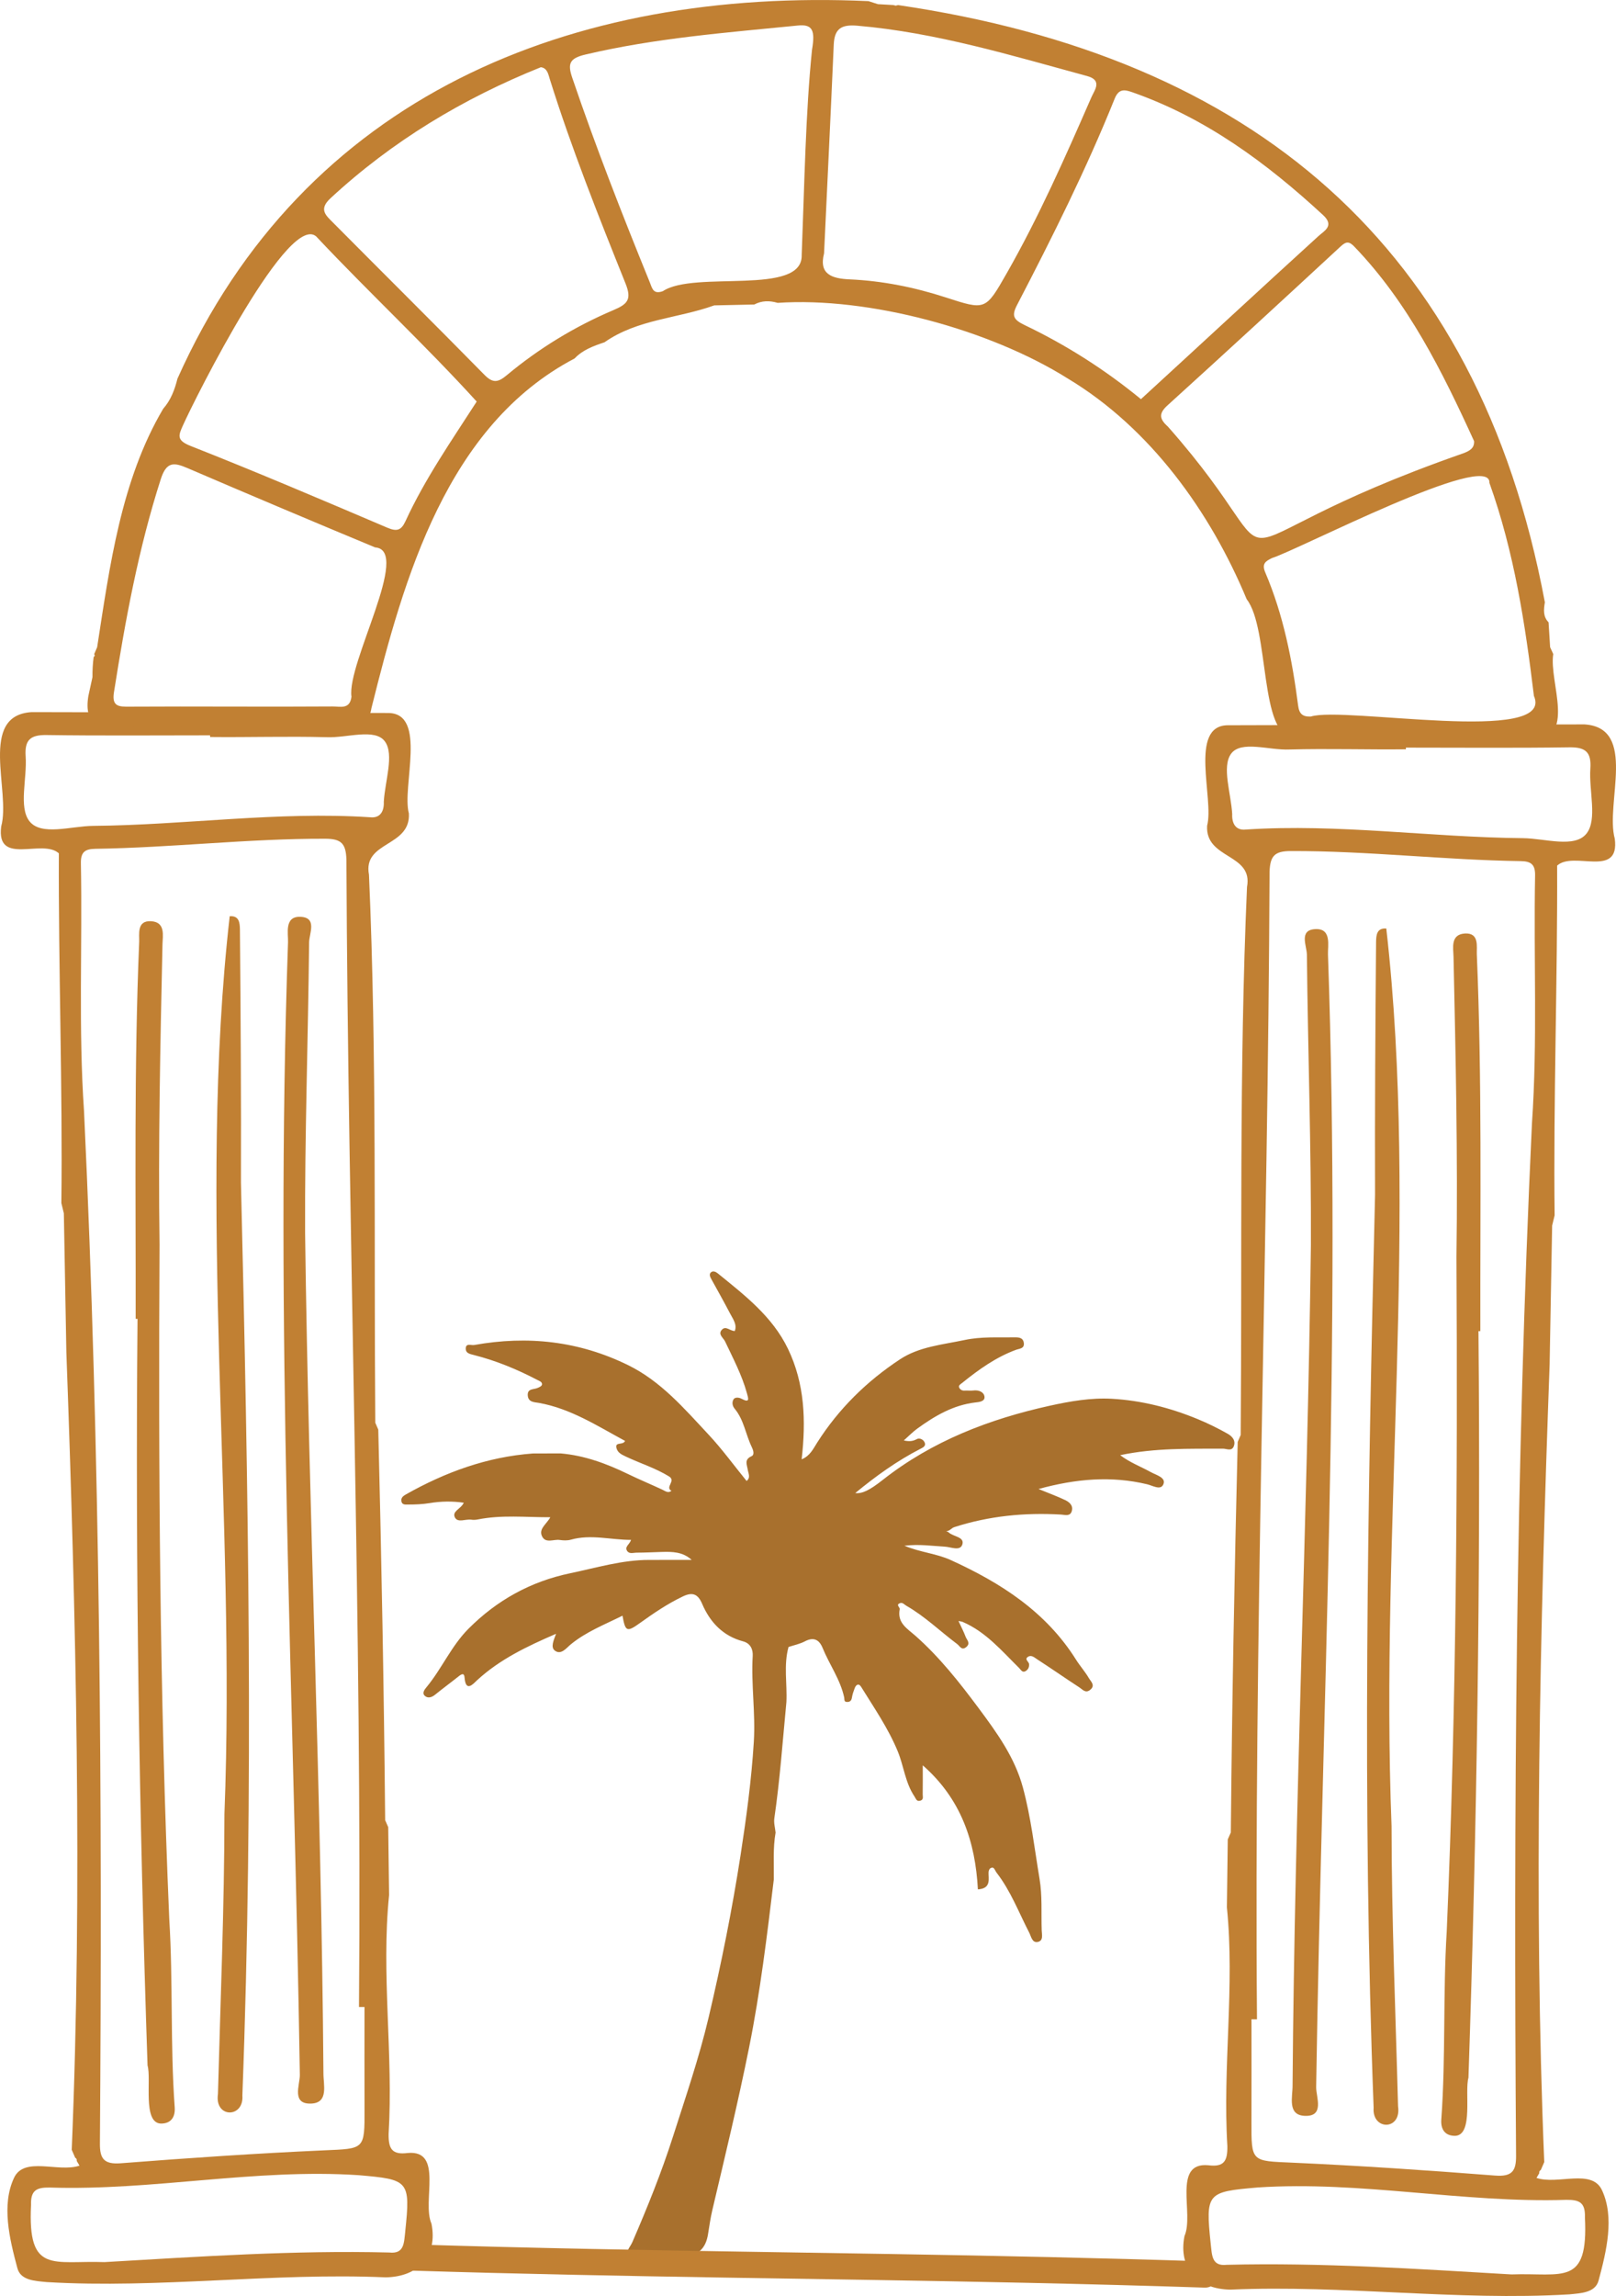 <svg xmlns="http://www.w3.org/2000/svg" width="760.35" height="1080" viewBox="0 0 760.35 1080"><g id="a"/><g id="b"><g id="c"><g id="d"><path d="M192.16 707.71c3.33.0 6.62-.12 9.96-.67 5.27-.88 10.63-.98 16.08-.19-1.24 2.95-5.76 3.99-4.11 7.02 1.37 2.5 5.02.58 7.63.96.96.14 2 .11 2.96-.08 11.25-2.27 22.54-1.03 34.26-1.06-1.87 3.37-5.72 5.54-3.81 9.13 1.71 3.23 5.38 1.16 8.16 1.55 1.74.25 3.66.34 5.32-.13 9.45-2.67 18.72.12 28.32.09-.69 2.19-3.18 3.21-1.84 5.22 1.04 1.54 2.91.8 4.39.79 3.96.0 7.92-.22 11.88-.33 4.94-.14 9.84-.12 14.09 3.74h-6.88c-4.36.0-8.72.0-13.08.01-12.78-.02-24.95 3.72-37.29 6.29-18.49 3.86-34.38 12.65-47.76 26.07-8.09 8.11-12.54 18.77-19.75 27.49-.85 1.03-2.31 2.79-.75 4.13 1.45 1.24 3.23.68 4.8-.6 3.64-2.95 7.42-5.72 11.08-8.64 1.26-1.01 2.58-1.76 2.75.5.57 7.39 4.21 2.92 5.98 1.29 10.66-9.79 23.42-15.88 37.09-21.78-1.05 2.89-2.7 6.28-.6 7.89 2.96 2.28 5.49-1.26 7.51-2.91 7.33-6 15.99-9.33 24.35-13.5 1.32 7.47 2.02 7.89 8.17 3.48 6.47-4.64 13-9.09 20.21-12.53 4.51-2.16 7.09-1.23 9.1 3.49 3.7 8.66 9.81 15.12 19.21 17.62 3.81 1.01 4.72 4.19 4.57 6.85-.79 13.5 1.37 26.88.52 40.47-1.11 17.9-3.5 35.54-6.22 53.19-3.96 25.63-9.06 51.04-15.01 76.29-4.5 19.06-10.85 37.54-16.8 56.15-5.41 16.92-12.05 33.33-19.09 49.6-1.12 2.58-3.84 5.04-2.23 7.86 1.62 2.83 5.05 1.11 7.68 1.44.39.05.79.04 1.19.05 3.83-2.51 8.02-.19 11.98-.91 2.06-.48 4.11-1.08 6.2-1.41 6.17-.95 9.67-3.99 10.74-10.6.62-3.79 1.15-7.68 2.03-11.41 6.01-25.44 12.14-50.82 17.3-76.47 5.27-26.21 8.45-52.64 11.64-79.11.1-7.35-.46-14.72.83-22.03h0c-.22-2.23-.91-4.53-.59-6.69 2.64-18.15 3.93-36.44 5.68-54.68.42-8.64-1.37-17.36 1-25.93 2.58-.86 5.33-1.4 7.7-2.65 4.18-2.21 6.77-.73 8.34 3.11 3.2 7.84 8.34 14.83 10.15 23.27.19.89-.22 2.1 1.31 2.13 1.4.03 2.09-.58 2.33-2.05.24-1.52.76-3.01 1.31-4.45.61-1.63 1.89-2.43 2.98-.67 6.13 9.92 12.79 19.52 17.28 30.42 2.86 6.96 3.5 14.71 7.83 21.15.8 1.2.98 2.54 2.79 2.03 1.66-.47 1.09-1.89 1.11-2.94.07-4.42.03-8.83.03-13.68 18.06 15.81 24.75 35.99 25.94 58.35 5.38-.35 5.24-3.59 5.03-6.86-.1-1.46.06-3.1 1.59-3.37 1.09-.19 1.47 1.47 2.16 2.36 6.68 8.6 10.46 18.74 15.39 28.27.9 1.75 1.33 4.87 4 4.33 2.77-.56 1.91-3.5 1.85-5.53-.26-8.07.34-16.1-1.02-24.21-2.4-14.37-4.02-28.89-7.84-42.97-3.83-14.13-12.24-25.75-20.89-37.37-8.98-12.07-18.25-23.8-29.49-33.78-4-3.55-8.83-6.13-7.57-12.63.19-.96-1.92-2.02.05-2.84 1.3-.54 2.07.61 3.08 1.19 8.75 5 15.94 12.05 23.93 18.03 1.23.92 2.12 3.25 4.33 1.33 2.05-1.79.19-3.28-.37-4.76-.89-2.4-2.1-4.69-3.36-7.42.99.21 1.54.23 2.01.44 10.9 4.7 18.35 13.61 26.52 21.66.85.84 1.57 2.58 3.35 1.26 1.06-.79 1.41-1.79 1.33-3.09-.07-1.19-2.43-2.25-.44-3.47 1.59-.98 3.05.43 4.22 1.19 6.71 4.34 13.26 8.93 19.95 13.28 1.39.9 2.8 2.84 4.94 1.17 2.72-2.11.39-3.98-.52-5.55-1.75-3.02-4.14-5.67-6.01-8.64-14.17-22.6-35.4-36.18-59.02-46.94-6.77-3.08-14.24-3.58-21.78-6.72 6.97-.84 12.97.1 19 .43 2.92.16 7.28 2.26 8.28-1.07 1.06-3.55-4.22-3.59-6.38-5.58-.33-.3-.81-.45-1.22-.66 1.66.05 2.42-1.43 3.77-1.86 16.39-5.29 33.16-6.91 50.28-5.92 1.77.1 4.29 1.06 5.05-1.7.72-2.61-1.19-4.19-3.15-5.12-3.68-1.76-7.54-3.16-12.52-5.2 17.74-4.87 34.3-6.24 51.1-2.23 2.7.64 6.54 3.12 7.72-.19 1.08-3.01-3.44-4.13-5.89-5.48-4.77-2.63-9.95-4.55-14.51-8.02 16.41-3.46 32.4-2.98 48.37-3.06 1.7.0 4.18 1.43 5.13-1.24.99-2.79-1.04-4.71-3.01-5.82-4.53-2.55-9.22-4.86-14.02-6.84-12.97-5.36-26.55-8.8-40.5-9.57-9.7-.53-19.45 1.15-29.03 3.26-28.59 6.31-55.38 16.6-78.64 34.9-6.23 4.9-9.63 6.56-12.95 6.2 9.61-7.92 19.66-15.18 30.78-20.87 1.17-.6 2.7-1.35 1.8-3.09-.7-1.36-2.42-2.07-3.57-1.44-1.85 1.01-3.56 1.24-6.16.64 2.32-2.05 4.2-4.02 6.37-5.59 8.25-5.97 16.88-11.06 27.34-12.28 1.44-.17 4.68-.37 4.23-2.86-.38-2.13-2.76-3.08-5.25-2.76-1.37.18-2.78-.05-4.16.05-1.16.08-2.03-.52-2.44-1.33-.58-1.12.63-1.69 1.32-2.25 7.82-6.32 15.94-12.15 25.52-15.66 1.37-.5 3.82-.46 3.55-3.03-.29-2.66-2.3-2.81-4.38-2.78-7.85.12-15.71-.41-23.51 1.25-10.38 2.2-21.36 3.13-30.34 9.05-15.66 10.32-28.92 23.31-39.07 39.3-1.8 2.84-3.36 6.23-7.25 7.77 2.08-18.24 1.45-35.63-6.45-52.01-7.31-15.17-20.33-25.15-32.97-35.42-.98-.8-2.23-1.35-3.2-.56-1.05.85-.49 2.12.11 3.21 2.97 5.38 5.99 10.74 8.83 16.19 1.35 2.6 3.39 5.16 2.22 8.24-2.3.02-4.25-2.7-6.15-.52-1.86 2.14.78 3.72 1.6 5.46 3.76 7.97 7.91 15.77 10.26 24.33.69 2.5 1.51 4.76-2.57 2.58-1.14-.61-3.09-.88-3.79.38-.68 1.22-.61 2.87.6 4.33 4.35 5.22 5.16 12.08 8.03 18.01.68 1.4 1.44 3.62-.09 4.31-3.56 1.59-2.18 3.88-1.79 6.37.27 1.67 1.46 3.74-.55 5.28-6.03-7.41-11.56-15.04-17.94-21.86-11.4-12.19-22.32-25.01-37.77-32.6-23.1-11.35-47.29-14.01-72.44-9.49-1.48.27-4.08-1.1-3.99 1.87.06 1.98 1.91 2.36 3.78 2.83 10.45 2.64 20.35 6.73 29.89 11.72 1.04.54 2.43.95 2.19 2.27-.12.66-1.4 1.27-2.27 1.59-1.85.69-4.59.23-4.42 3.36.18 3.34 3.12 3.22 5.29 3.6 14.89 2.67 27.31 10.75 40.49 17.87-.88 2.2-4.87.22-4.03 3.39.58 2.18 2.33 2.99 4.45 4 6.72 3.19 13.88 5.37 20.28 9.32 3.43 2.12-2.06 5.04 1.14 6.77-1.62 1.25-2.86.13-4.29-.54-5.43-2.54-10.97-4.83-16.36-7.45-10.02-4.86-20.34-8.65-31.54-9.61h0c-4.36.01-8.72.03-13.08.04-21.44 1.6-41.08 8.76-59.67 19.25-1.32.75-2.36 1.58-2.14 3.12.27 1.92 1.95 1.65 3.29 1.64z" fill="#a8702d"/><g><g><g><path d="M578.87 1077.01c53.24-2.32 106.31 5.36 159.5 2.23 5.41-.56 12.23-.71 13.79-6.53 3.75-13.99 7.54-29.71 1.6-42.47-4.77-10.31-20.78-2.41-30.82-5.78.44-.74.87-1.48 1.31-2.22h0c-.13-.68.11-1.18.72-1.51.54-1.24 1.08-2.48 1.62-3.72-5.09-123.28-1.99-251.12 2.53-375.26.39-21.75.78-43.49 1.18-65.24.39-1.61.78-3.21 1.17-4.82-.62-53.68 1.41-111.36 1.18-164.52 7.75-7.09 29.54 6.17 27.13-12.64-4.61-16.56 10.88-52.27-14.32-53.79-55.97.11-111.93.24-167.9.41-18.34.27-6.21 34.77-9.6 47.24-.91 15.9 21.78 12.96 18.77 28.83-3.76 85.83-2.27 171.83-2.97 257.78-.47 1.08-.94 2.16-1.41 3.25-1.51 61.23-2.67 122.47-3.23 183.71-.48 1.09-.96 2.17-1.44 3.26-.14 10.66-.27 21.31-.41 31.97 3.77 37.18-2.05 74.85.22 112.31.11 7.13-1.66 9.94-8.99 9-17.01-1.55-6.57 22.94-11.18 33.27-3.02 15.21 6.18 24.98 21.54 25.24zm7.39-686.81c-4.96.59-6.7-3.03-6.49-7.28-.54-9.69-4.97-22.15-.57-28.31 4.64-6.49 17.96-1.62 27.47-2.06 18.25-.49 36.56.11 54.83-.09v-.79c25.66.0 51.33.23 76.98-.14 7.65-.11 10.33 2.37 9.8 10.03-.72 10.4 3.37 23.88-1.76 30.48-5.52 7.11-19.63 2.31-29.93 2.22-43.47-.39-86.76-6.89-130.33-4.06zm134.54 138.35c-7.62 161.66-8.64 323.62-7.47 485.44.07 7.25-1.91 9.98-9.9 9.36-31.74-2.47-63.51-4.64-95.31-6.06-19.37-.86-19.36-.16-19.29-19.56.06-15.96.01-31.93.01-47.89.86.0 1.73.0 2.59.0-1.47-179.99 5.16-359.84 5.92-539.8.26-7.47 2.44-9.7 9.92-9.72 36.19-.11 72.17 4.22 108.31 4.74 4.96.07 6.8 1.73 6.7 6.79-.73 38.9 1.19 77.81-1.48 116.71zm-129.21 500.41c48.7-3.22 96.67 7.37 145.3 5.81 6.23-.08 9.07 1.22 8.84 8.28 1.63 32.64-10.38 25.93-34.57 26.8-44.61-2.59-89.21-5.63-133.94-4.52-7.16.79-6.94-4.49-7.57-9.95-2.51-23.88-1.67-24.38 21.93-26.41z" fill="#c18033"/><path d="M694.86 448.75c-.14-3.41 1.24-9.98-5.5-9.65-7.04.35-5.54 6.9-5.46 10.89 1.02 47.04 2.05 94.07 1.38 141.14.57 105.82-.04 211.59-4.57 317.31-1.83 29.45-.43 59.09-2.56 88.59-.32 4.47 1.65 7.71 6.61 7.63 8.57-.47 4.27-20.84 6.17-27.34 3.93-117.03 5.78-234.08 4.71-351.18h.88c-.11-59.13.82-118.3-1.66-177.4z" fill="#c18033"/><path d="M624.83 448.99c-.15-4.08 1.81-12.17-5.7-11.96-8.22.24-4.26 7.86-4.22 12 .47 45.51 2.07 91.02 1.89 136.52-1.7 131.85-7.66 263.56-8.63 395.4.05 5.37-2.54 13.88 5.58 14.31 9.6.5 5.54-8.62 5.52-13.41 2.75-177.66 11.79-355.24 5.56-532.86z" fill="#c18033"/><path d="M654.75 859.02c-5.47-138.97 12.82-288.12-2.48-422.26-4.45-.33-4.76 3.05-4.81 6.32-.34 39.65-.61 79.3-.48 118.96-3.45 143.1-6.1 286.36-.67 429.43-.82 10.72 13.19 10.78 11.49-.72-1.16-43.91-3.02-87.82-3.05-131.74z" fill="#c18033"/></g><g><path d="M203.02 1046c-4.62-10.34 5.83-34.82-11.18-33.27-7.33.94-9.1-1.87-8.99-9 2.26-37.46-3.56-75.13.22-112.31-.14-10.66-.27-21.31-.41-31.97-.48-1.09-.96-2.18-1.44-3.26-.56-61.25-1.72-122.48-3.23-183.71-.47-1.08-.94-2.17-1.41-3.25-.7-85.94.79-171.94-2.97-257.78-3.01-15.87 19.68-12.93 18.77-28.83-3.39-12.47 8.75-46.97-9.6-47.24-55.97-.17-111.93-.31-167.9-.41-25.19 1.53-9.7 37.24-14.32 53.79-2.42 18.81 19.38 5.55 27.13 12.64-.23 53.16 1.81 110.84 1.18 164.52.39 1.61.78 3.21 1.17 4.82.39 21.75.78 43.49 1.18 65.24 4.52 124.14 7.63 251.98 2.53 375.26.54 1.24 1.08 2.48 1.62 3.72.61.32.85.82.72 1.5h0c.44.74.87 1.48 1.31 2.22-10.03 3.37-26.04-4.53-30.82 5.78-5.94 12.76-2.15 28.49 1.6 42.47 1.56 5.82 8.37 5.97 13.79 6.53 53.19 3.13 106.26-4.55 159.5-2.23 15.36-.26 24.57-10.03 21.54-25.24zM43.76 388.48c-10.3.09-24.41 4.88-29.93-2.22-5.13-6.61-1.04-20.08-1.76-30.48-.53-7.66 2.15-10.14 9.8-10.03 25.66.37 51.32.14 76.98.14v.79c18.27.2 36.58-.4 54.83.09 9.51.44 22.83-4.43 27.47 2.06 4.4 6.16-.02 18.62-.57 28.31.2 4.25-1.53 7.87-6.49 7.28-43.58-2.83-86.86 3.68-130.33 4.06zm-5.7 17.58c-.1-5.06 1.74-6.71 6.7-6.79 36.14-.53 72.12-4.85 108.31-4.74 7.48.02 9.67 2.25 9.92 9.72.77 179.96 7.4 359.82 5.92 539.8.86.0 1.73.0 2.59.0.0 15.96-.05 31.93.01 47.89.07 19.4.08 18.7-19.29 19.56-31.8 1.42-63.58 3.59-95.31 6.06-7.99.62-9.97-2.11-9.9-9.36 1.17-161.82.15-323.78-7.47-485.44-2.67-38.89-.75-77.81-1.48-116.71zm152.62 643.53c-.62 5.46-.4 10.75-7.57 9.95-44.73-1.11-89.33 1.93-133.94 4.52-24.19-.87-36.19 5.84-34.57-26.8-.22-7.05 2.62-8.36 8.84-8.28 48.64 1.56 96.61-9.03 145.3-5.81 23.59 2.03 24.43 2.52 21.93 26.41z" fill="#c18033"/><path d="M65.49 442.97c.14-3.41-1.24-9.98 5.5-9.65 7.04.35 5.54 6.9 5.46 10.9-1.02 47.04-2.05 94.07-1.38 141.14-.57 105.82.04 211.59 4.57 317.31 1.83 29.45.43 59.09 2.56 88.59.32 4.47-1.65 7.71-6.61 7.63-8.57-.47-4.27-20.84-6.17-27.34-3.93-117.03-5.78-234.08-4.71-351.18h-.88c.11-59.13-.82-118.3 1.66-177.4z" fill="#c18033"/><path d="M135.52 443.21c.15-4.08-1.81-12.17 5.7-11.96 8.22.24 4.26 7.86 4.22 12-.47 45.51-2.07 91.02-1.89 136.52 1.7 131.85 7.66 263.56 8.63 395.4-.05 5.37 2.54 13.88-5.58 14.31-9.6.5-5.54-8.62-5.52-13.41-2.75-177.66-11.79-355.24-5.56-532.86z" fill="#c18033"/><path d="M105.6 853.24c5.47-138.97-12.82-288.12 2.48-422.26 4.45-.33 4.76 3.05 4.81 6.32.34 39.65.61 79.3.48 118.96 3.45 143.1 6.1 286.36.67 429.43.82 10.72-13.19 10.78-11.49-.72 1.16-43.91 3.02-87.82 3.05-131.74z" fill="#c18033"/></g><path d="M43.52 318.46c-.65 2.98-1.3 5.97-1.95 8.95-4.5 27.77 31.48 7.22 47.46 16.28l.54-.44.54.45c2.04-1 4.14-.97 6.11-.04 3.36-1.41 6.71-1.37 10.06.01 2.11-.97 4.27-.93 6.31-.02 6.01-1.71 11.92-1.07 17.8.7 10.17-.06 20.34-.12 30.5-.18 1.55-.47 3.11-.94 4.66-1.4h0c5.5-.07 8.45-4.8 9.23-9.72 15.28-61.32 35.52-132.93 95.57-164.43 3.86-4.09 8.96-5.89 14.09-7.62h0c15.43-10.86 34.45-11.16 51.62-17.35 6.28-.14 12.56-.28 18.84-.41 3.55-1.89 7.23-1.87 10.99-.77 42.74-2.91 99.75 12.48 136.5 35.57 38.86 23.35 67.12 62.76 84.2 103.85 10.85 13.87 5.87 65.06 22.1 64.71 37.26 2.96 74.57 2.19 111.87 2.13 21.62-1.07 8.17-27.59 10.26-41.08-.49-1.07-.98-2.14-1.47-3.21-.24-3.9-.49-7.8-.73-11.7-2.68-2.75-2.29-6.07-1.74-9.42C695.36 114.89 588.78 26.8 422.56 2.39l-1.12.27-1.11-.28c-2.42-.14-4.85-.28-7.27-.42-1.48-.48-2.96-.95-4.44-1.43C268.94-5.81 142.94 44.99 83.49 178.14c-1.29 5.17-3.12 10.08-6.72 14.15h0c-19.82 33.55-25.16 74.03-31.06 112.15-.47 1.09-.93 2.18-1.4 3.27.41.53.33.96-.24 1.31-.42 3.13-.6 6.28-.56 9.44zm657.28-91.29c11.65 32.5 16.82 66.31 20.93 100.18 10.16 23.21-89.4 4.76-104.98 9.7-3.79.14-5.45-1.18-5.96-5.14-2.78-21.45-6.92-42.61-15.46-62.63-1.76-4.13.13-5.31 3.22-6.81 11.98-3.67 103.12-51.12 102.25-35.31zm-63.55-111.14c25.35 26.37 41.37 58.73 56.33 91.48.18 3.32-2.1 4.53-4.76 5.6-133.97 46.79-72.09 63.71-139.2-12.32-3.85-3.48-4.79-6.04-.34-10.07 27.34-24.8 54.5-49.8 81.59-74.88 2.66-2.47 4.04-2.22 6.39.19zm-104.74-72.73c34.65 12.07 63.39 33.29 90.02 57.87 5.54 5.12.44 7.46-2.24 9.94-27.98 25.48-55.55 51.06-83.46 76.65-16.9-13.88-35.13-25.48-54.79-34.88-5.22-2.52-6.14-4.35-3.51-9.4 16.52-31.77 32.55-63.8 45.93-97.05 1.88-4.68 4.52-4.36 8.05-3.13zm-144.78 75.91c1.55-33.15 3.14-65.69 4.56-98.23.33-7.48 3.54-9.54 11.07-8.89 37.11 3.19 72.49 13.99 108.14 23.68 7.36 2 3.48 6.64 2.04 9.93-12.3 28.17-24.71 56.29-39.97 83.03-9.87 17.3-9.9 17.23-28.49 11.2-14.73-4.78-29.83-7.84-45.32-8.52-8.39-.37-14.55-2.42-12.03-12.2zM275.48 25.65c32.93-7.77 66.48-10.31 99.97-13.65 6.84-.68 8.2 2.23 6.6 11.49-3.01 29.67-3.55 63.09-4.84 96.45.62 19.52-50.41 7.07-65.34 17.03-4.59 1.62-4.97-1.31-6.2-4.34-12.91-31.73-25.4-63.61-36.42-96.06-2.25-6.63-1.33-9.14 6.22-10.92zm-120.02 67.64c29.06-26.91 62.4-46.96 99.02-61.67 3.09.39 3.53 3.44 4.24 5.7 10.23 32.63 22.89 64.37 35.61 96.06 3.01 7.5.92 9.68-5.63 12.46-18.18 7.71-34.99 17.94-50.19 30.6-3.94 3.28-6.42 4.1-10.49-.04-23.7-24.1-47.71-47.9-71.52-71.89-3.19-3.21-6.63-6.04-1.04-11.21zm-69.3 106.63c5.31-11.87 51.09-103.68 63.35-87.92 24.6 26.1 50.85 50.59 74.78 76.89-11.79 18.33-24.36 36.36-33.5 56.26-2.02 4.36-4.06 4.98-8.57 3.06-30.72-13.09-61.45-26.2-92.51-38.43-6.82-2.69-5.75-4.98-3.55-9.86zm-32.56 125.82c5.35-33.9 11.5-67.57 22.05-100.36 2.65-8.22 6.06-7.99 12.52-5.21 29.37 12.62 58.82 25.05 88.33 37.32 17.23 1.21-13.42 54.52-11.13 70.25-.76 6.12-5.33 4.54-8.86 4.57-31.88.23-63.76-.11-95.64.09-4.72.03-8.33.09-7.27-6.66z" fill="#c18033"/></g><path d="M194.8 1068.1c48.48 1.5 96.97 2.44 145.47 3.23 47.77.78 95.54 1.44 143.31 2.48 27.73.6 55.45 1.33 83.16 2.25 7.95.26 7.94-12.08.0-12.35-48.81-1.61-97.63-2.62-146.45-3.44-47.68-.8-95.36-1.44-143.03-2.42-27.49-.56-54.97-1.24-82.45-2.09-7.95-.25-7.94 12.1.0 12.35h0z" fill="#c18033"/></g></g></g></g></svg>